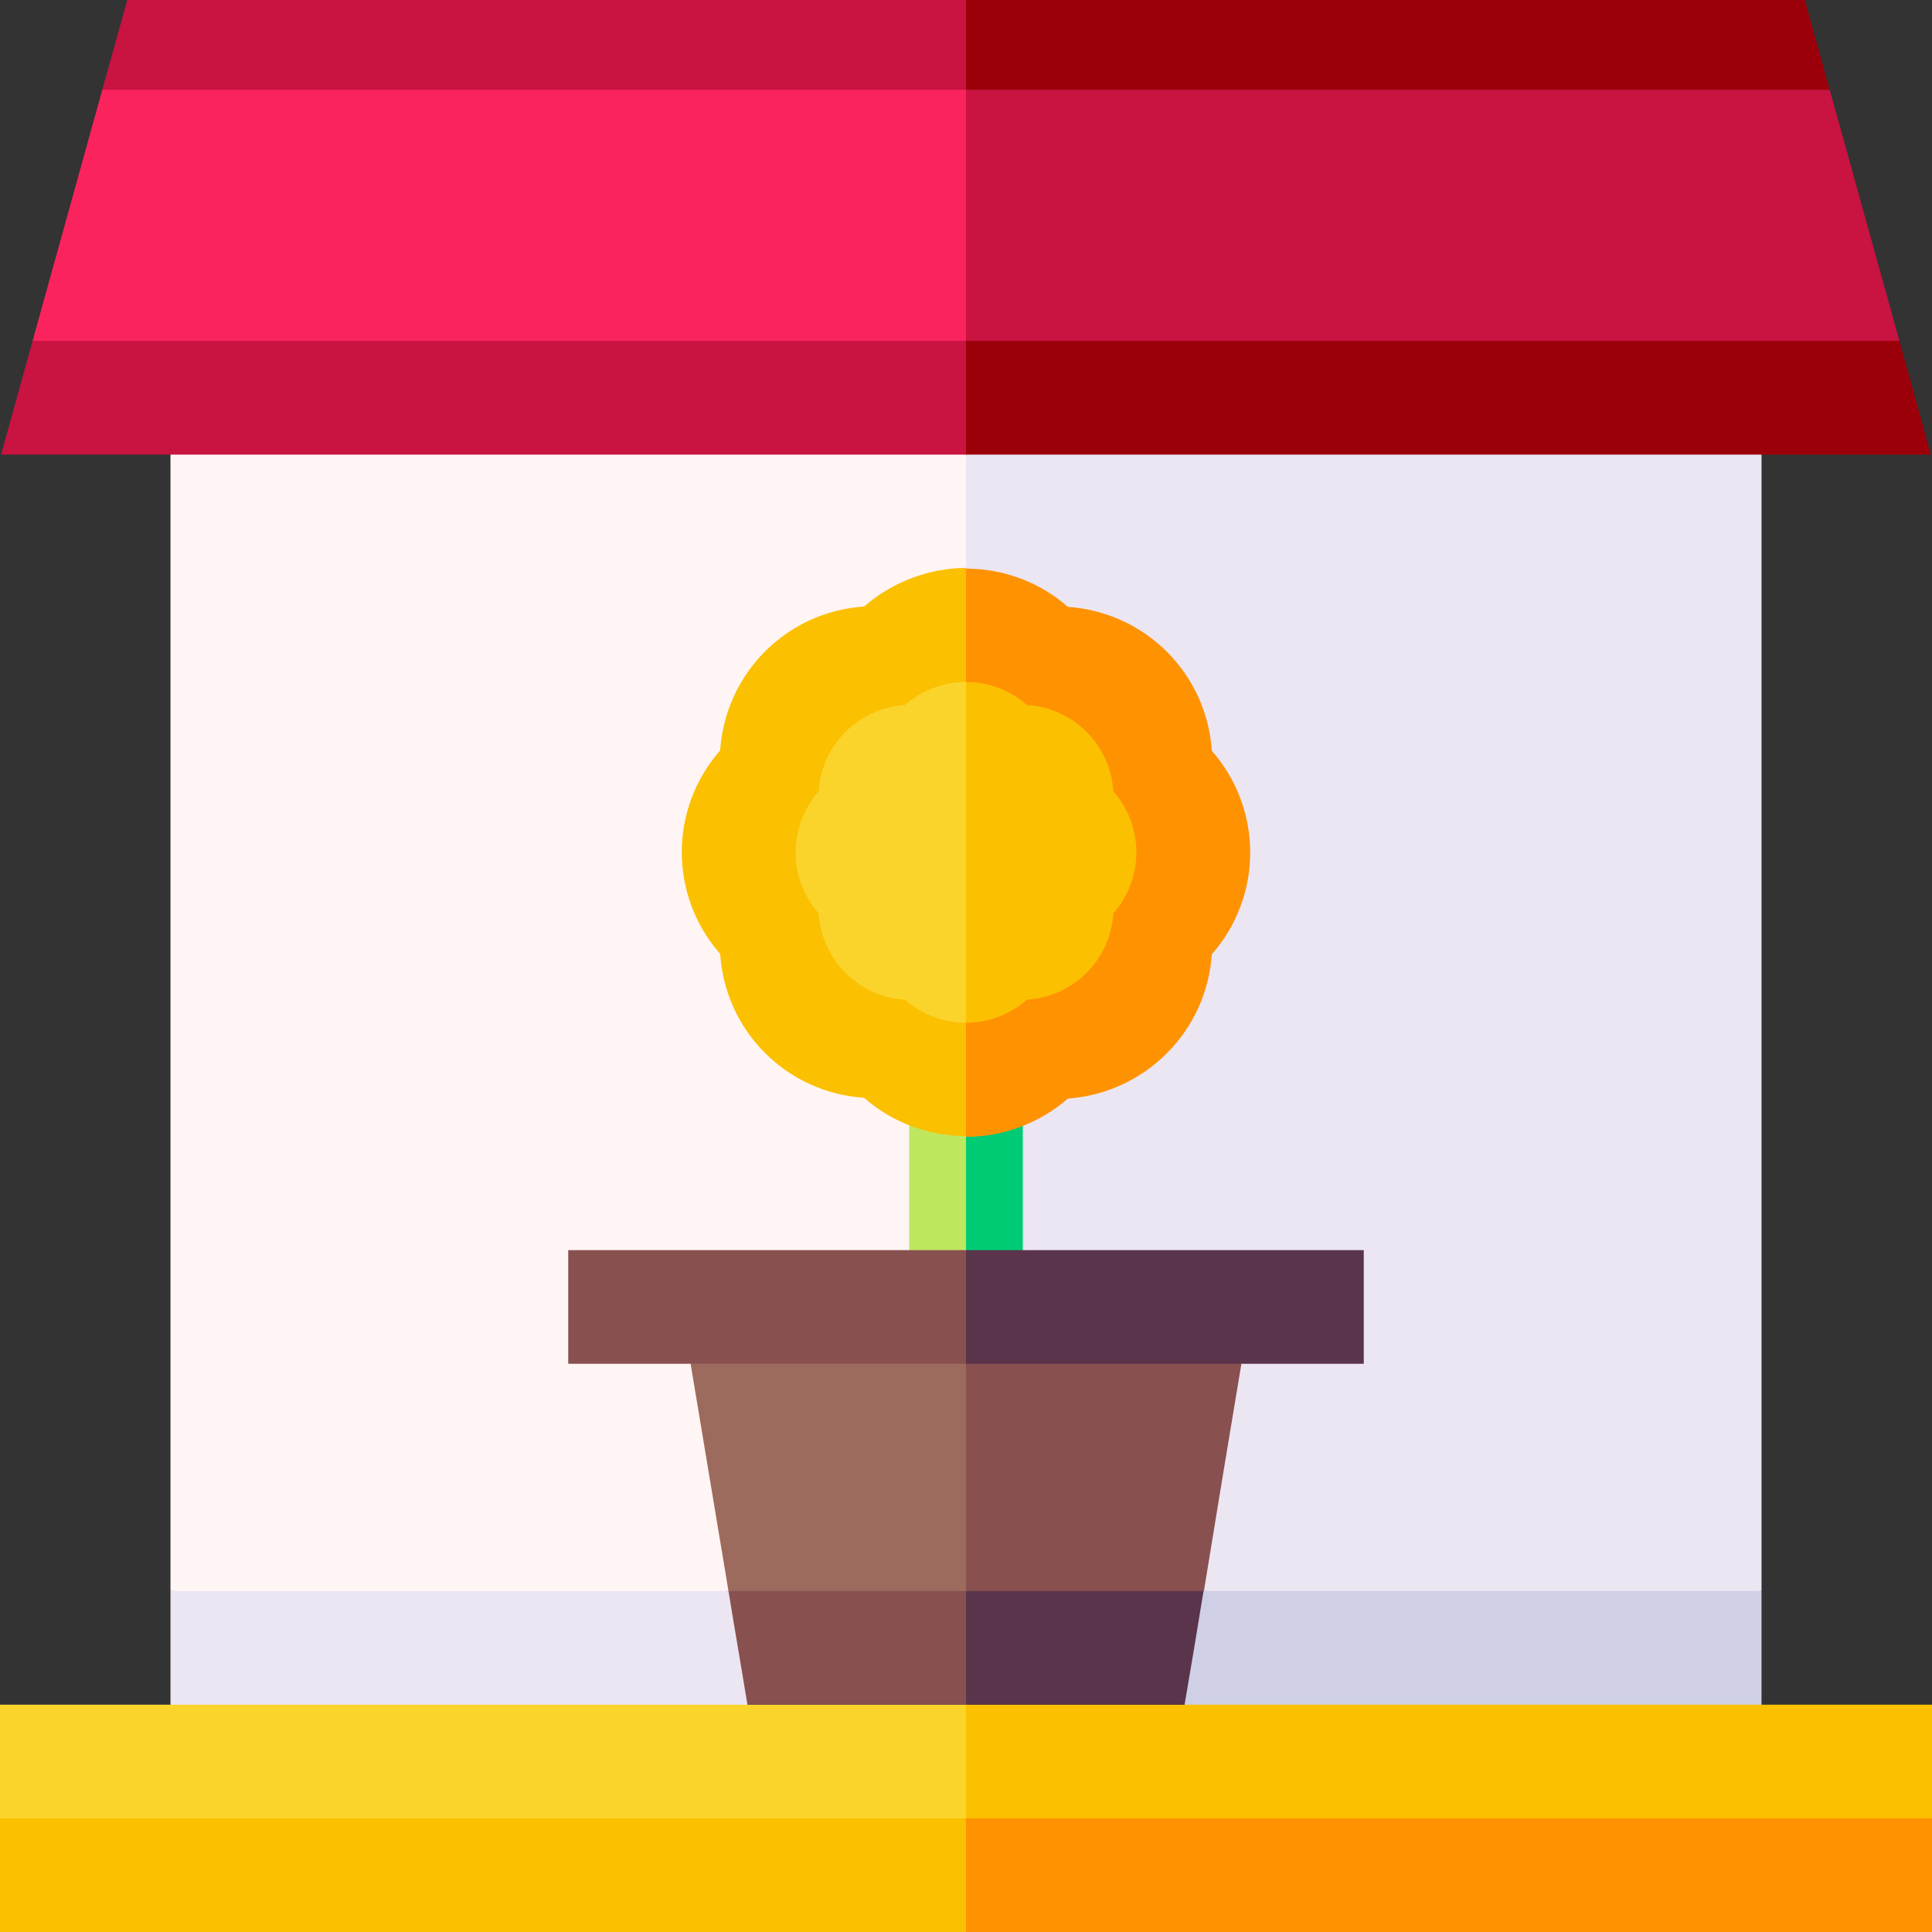 <svg id="Capa_1" enable-background="new 0 0 510 510" height="512" viewBox="0 0 510 510" width="512" xmlns="http://www.w3.org/2000/svg"><rect x="0" y="0" width="510" height="510" fill="#333333" stroke="none"/><g><path d="m45 420v30l73 10 79.3-10 13.5-17.5-18.5-12.5-72.3-10z" fill="#ece6f2"/><path d="m465 420-72.3-11.3-75 11.3-14.7 14 9.7 16 79 10 73.3-10c0-10.5 0-19.5 0-30z" fill="#cfcfe6"/><path d="m27 23.7c-2.8 10.1-15.5 55.9-18.4 66.3l123.2 10 123.2-10 10-33.2-10-33.2-114-10z" fill="#fa235e"/><path d="m483 23.7-114-10-114 10v66.3l123.2 10 123.2-10c-2.8-10.1-15.5-55.9-18.4-66.3z" fill="#c91341"/><path d="m45 120v300h147.3l62.7-90 10-110-10-100-105-10z" fill="#fff5f5"/><path d="m465 120-105-15-105 15v210l62.5 90h147.5c0-16.7 0-283.3 0-300z" fill="#ece6f2"/><path d="m0 450v30l127.5 10 127.5-10 10-15-10-15c-7.2 0-247.8 0-255 0z" fill="#fad42b"/><path d="m510 450c-7.2 0-247.8 0-255 0v30l127.5 10 127.5-10c0-10.5 0-19.5 0-30z" fill="#fbc000"/><path d="m0 480v30h255l10-15-10-15c-7.2 0-247.8 0-255 0z" fill="#fbc000"/><path d="m255 480v30h255c0-10.5 0-19.5 0-30-7.2 0-247.8 0-255 0z" fill="#ff9201"/><path d="m240 297.1v32.9l7.5 10 7.5-10 10-12.5-10-17.5-6.1-8.3z" fill="#bee75e"/><path d="m261.1 291.2-6.1 8.8v30l7.5 10 7.5-10c0-18.4 0-14.4 0-32.9z" fill="#00cb75"/><path d="m228.1 160.1c-20.6 1.4-36.6 17.7-38 38-13.5 15.4-13.5 38.3 0 53.7 1.4 20.5 17.5 36.6 38 38 7.4 6.5 17 10.1 26.9 10.1l10-75-10-75c-9.8.1-19.4 3.7-26.9 10.2z" fill="#fbc000"/><path d="m319.9 251.9c13.5-15.4 13.5-38.3 0-53.7-1.4-20.6-17.7-36.6-38-38-7.4-6.5-17-10.1-26.9-10.1v150c9.8 0 19.4-3.6 26.9-10.1 20.4-1.5 36.6-17.7 38-38.1z" fill="#ff9201"/><path d="m238.9 186.1c-12.3.8-22 10.5-22.8 22.8-8.1 9.3-8.1 23 0 32.2.8 12.2 10.4 22 22.8 22.8 4.5 3.9 10.2 6.1 16.1 6.1l6-45-6-45c-5.9 0-11.6 2.2-16.1 6.1z" fill="#fad42b"/><path d="m293.9 241.1c8.1-9.3 8.1-23 0-32.2-.8-12.3-10.5-22-22.8-22.8-4.5-3.9-10.2-6.1-16.1-6.1v90c5.9 0 11.6-2.2 16.1-6.1 12.3-.8 22-10.5 22.8-22.8z" fill="#fbc000"/><path d="m182.3 360 10 60 31.4 10 31.4-10 10-30-10-30-36.4-10z" fill="#9d6b5d"/><path d="m327.7 360-36.4-10-36.3 10v60l31.4 10 31.4-10c3.4-21 6.4-39 9.9-60z" fill="#895050"/><path d="m150 330v30h105l10-15-10-15c-28.3 0-88.5 0-105 0z" fill="#895050"/><path d="m360 330c-28.3 0-88.5 0-105 0v30h105c0-10.5 0-19.5 0-30z" fill="#5a344b"/><path d="m33.6 0c-2.3 8.3-4.3 15.4-6.6 23.7h228l10-11.8-10-11.9c-12.3 0-209.1 0-221.4 0z" fill="#c91341"/><path d="m476.4 0c-12.3 0-209.1 0-221.4 0v23.7h228c-2.3-8.3-4.3-15.4-6.6-23.7z" fill="#9b000a"/><path d="m8.6 90c-2.9 10.5-5.4 19.5-8.3 30h254.7l10-15-10-15c-6.9 0-239.5 0-246.4 0z" fill="#c91341"/><path d="m501.4 90c-6.9 0-239.5 0-246.4 0v30h254.7c-2.9-10.5-5.4-19.5-8.3-30z" fill="#9b000a"/><path d="m192.3 420c1.7 10.5 3.3 19.5 5 30h57.7l10-15-10-15c-20.9 0-41.8 0-62.7 0z" fill="#895050"/><path d="m317.7 420c-20.9 0-41.8 0-62.7 0v30h57.7c1.8-10.5 3.3-19.5 5-30z" fill="#5a344b"/></g></svg>